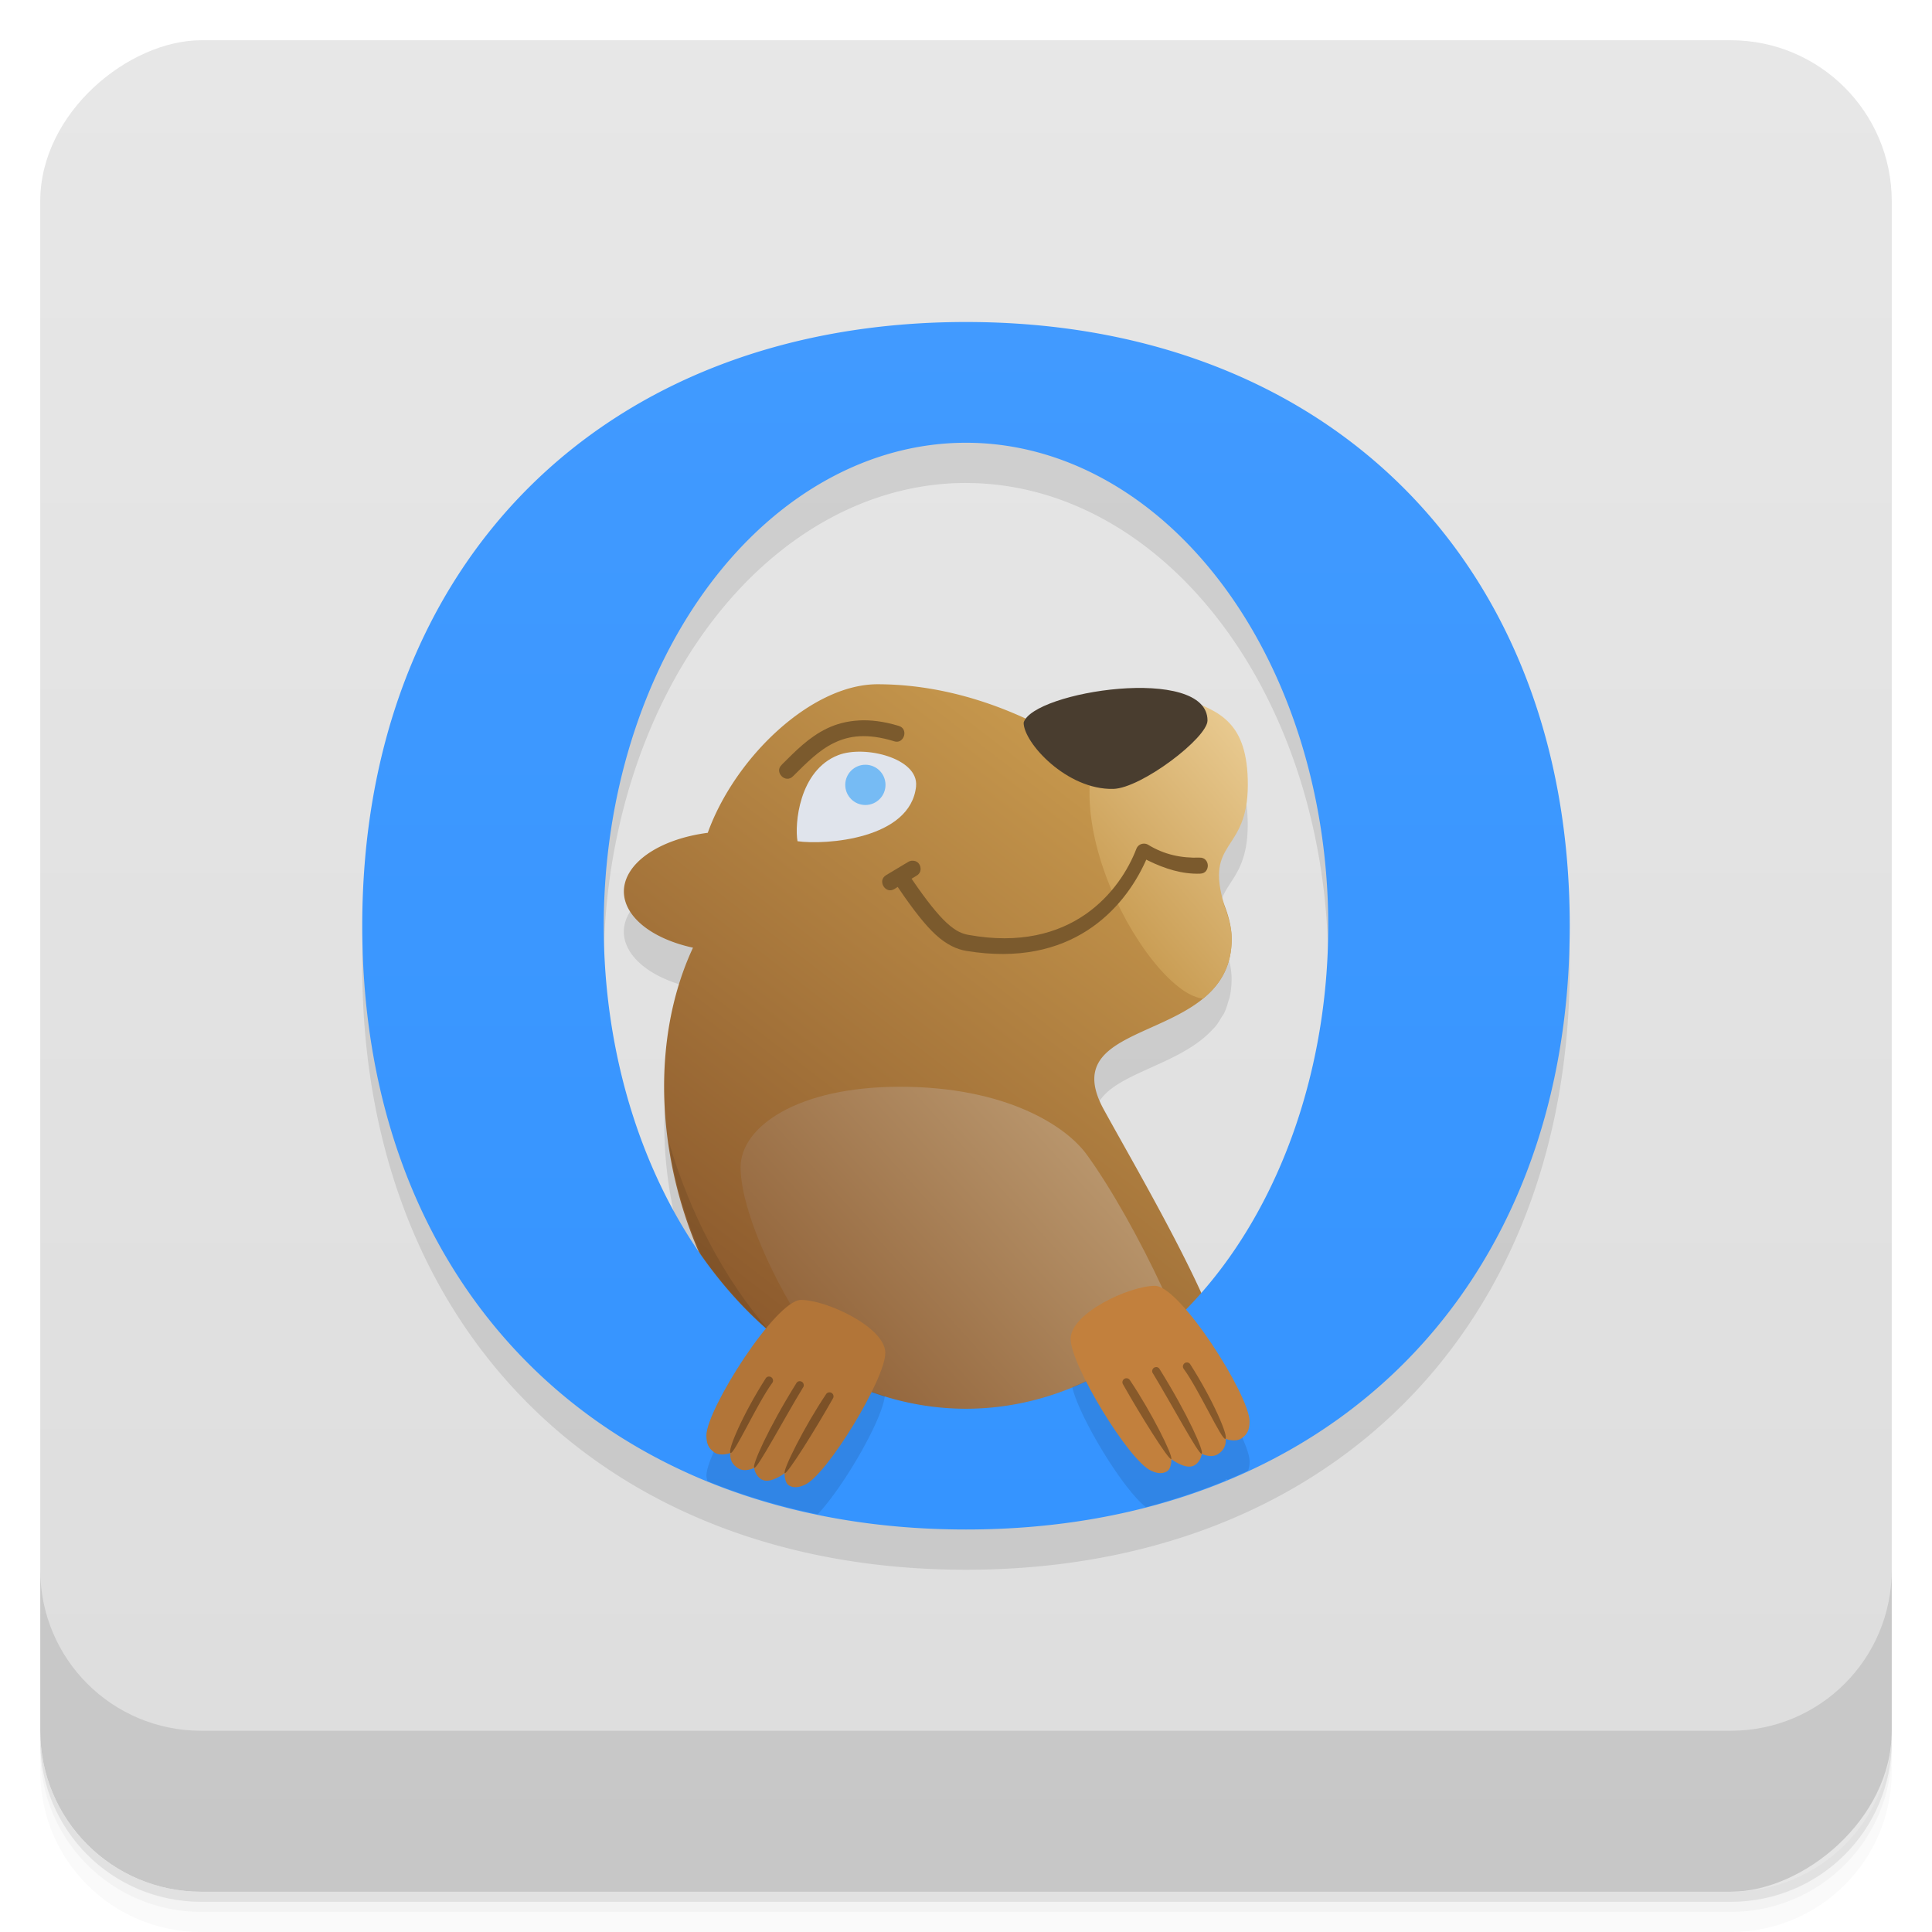 <svg width="48" height="48" version="1.1" viewBox="0 0 48 48" xmlns="http://www.w3.org/2000/svg">
 <defs>
  <linearGradient id="linearGradient4501" x1="-47" x2="-1" y1="2.8779e-15" y2="6.1232e-17" gradientUnits="userSpaceOnUse">
   <stop style="stop-color:#ddd" offset="0"/>
   <stop style="stop-color:#e7e7e7" offset="1"/>
  </linearGradient>
  <linearGradient id="linearGradient4216" x2="0" y1="30" gradientTransform="translate(-21,8)" gradientUnits="userSpaceOnUse">
   <stop style="stop-color:#3594ff" offset="0"/>
   <stop style="stop-color:#419aff" offset="1"/>
  </linearGradient>
  <linearGradient id="linearGradient4232" x1="37.13" x2="51.22" y1="27.413" y2="9.163" gradientUnits="userSpaceOnUse">
   <stop style="stop-color:#804d26" offset="0"/>
   <stop style="stop-color:#d2a453" offset="1"/>
  </linearGradient>
  <linearGradient id="linearGradient4224" x1="49.03" x2="39.821" y1="19.228" y2="27.568" gradientUnits="userSpaceOnUse">
   <stop style="stop-color:#c09f76" offset="0"/>
   <stop style="stop-color:#88572d" offset="1"/>
  </linearGradient>
  <linearGradient id="linearGradient4278" x1="47.567" x2="52.44" y1="14.528" y2="10.403" gradientUnits="userSpaceOnUse">
   <stop style="stop-color:#c6984d" offset="0"/>
   <stop style="stop-color:#eacc93" offset="1"/>
  </linearGradient>
 </defs>
 <g transform="translate(0 3.949e-5)">
  <path d="m1 43v0.25c0 2.216 1.784 4 4 4h38c2.216 0 4-1.784 4-4v-0.25c0 2.216-1.784 4-4 4h-38c-2.216 0-4-1.784-4-4zm0 0.5v0.5c0 2.216 1.784 4 4 4h38c2.216 0 4-1.784 4-4v-0.5c0 2.216-1.784 4-4 4h-38c-2.216 0-4-1.784-4-4z" style="opacity:.02"/>
  <path d="m1 43.25v0.25c0 2.216 1.784 4 4 4h38c2.216 0 4-1.784 4-4v-0.25c0 2.216-1.784 4-4 4h-38c-2.216 0-4-1.784-4-4z" style="opacity:.05"/>
  <path d="m1 43v0.25c0 2.216 1.784 4 4 4h38c2.216 0 4-1.784 4-4v-0.25c0 2.216-1.784 4-4 4h-38c-2.216 0-4-1.784-4-4z" style="opacity:.1"/>
 </g>
 <rect transform="rotate(-90)" x="-47" y="1" width="46" height="46" rx="4" style="fill:url(#linearGradient4501)"/>
 <g transform="translate(0 3.949e-5)">
  <g transform="translate(0 -1004.4)">
   <path d="m1 1043.4v4c0 2.216 1.784 4 4 4h38c2.216 0 4-1.784 4-4v-4c0 2.216-1.784 4-4 4h-38c-2.216 0-4-1.784-4-4z" style="opacity:.1"/>
  </g>
 </g>
 <path d="m24 9c-9 0-15 6-15 15s6 15 15 15 15-6 15-15-6-15-15-15m0 3a9 12 0 0 1 9 12 9 12 0 0 1 -3.16 9.111c-0.722-1.579-1.872-3.554-2.416-4.545-1.033-1.882 1.586-1.768 2.699-2.986 0.02-0.022 0.043-0.042 0.063-0.064 0.061-0.073 0.111-0.155 0.16-0.238 0.02-0.034 0.046-0.064 0.064-0.1 0.047-0.093 0.079-0.198 0.109-0.305 9e-3 -0.033 0.024-0.061 0.031-0.096 0.032-0.146 0.051-0.304 0.049-0.477-3e-3 -0.241-0.068-0.518-0.184-0.814v-2e-3c-0.5-1.631 0.581-1.277 0.584-2.984 2e-3 -1.321-0.513-1.704-1.162-1.979-0.699-0.726-3.555-0.27-4.402 0.318-1.122-0.51-2.356-0.84-3.635-0.84-1.64 0-3.54 1.812-4.217 3.691a2.7 1.5 0 0 0 -2.084 1.459 2.7 1.5 0 0 0 1.717 1.395c-1.04 2.235-0.901 5.121 0.168 7.576a9 12 0 0 1 -2.385 -8.121 9 12 0 0 1 9 -12" style="fill-opacity:.098"/>
 <g transform="translate(-21,8)">
  <path d="m42.801 9c-1.64 0-3.54 1.812-4.217 3.691a2.7 1.5 0 0 0 -2.084 1.459 2.7 1.5 0 0 0 1.717 1.395c-2.86 6.145 3.091 17.253 13.248 10.602 0.145-1.077-2.193-5.03-3.041-6.58-1.302-2.373 3.21-1.566 3.176-4.266-0.022-2-4.131-6.301-8.799-6.301" style="fill:url(#linearGradient4232)"/>
  <path d="m50.792 26.774c-0.097 1.975-3.243 1.436-5.799 1.436-2.557 0-5.593-5.233-5.593-7.21 0-1 1.401-2 3.958-2 2.642 0 4.13 0.979 4.642 1.685 1.231 1.699 2.841 5.096 2.792 6.088z" style="fill:url(#linearGradient4224)"/>
  <path d="m37.611 20.35c0.132 0.967 0.411 1.924 0.809 2.824 0.5 0.714 1.063 1.345 1.678 1.877-1.102-1.275-1.956-2.889-2.486-4.701z" style="fill-opacity:.098"/>
  <path d="m50.48 9.372-2.309 1.452c-0.363 1.434 0.29 3.29 1.119 4.555 0.54 0.823 1.152 1.392 1.6 1.43 0.422-0.345 0.72-0.808 0.711-1.508-3e-3 -0.247-0.082-0.533-0.201-0.838-3e-3 -9e-3 0.02 0.032 0.018 0.023-0.501-1.633 0.581-1.278 0.584-2.986 2e-3 -1.562-0.708-1.819-1.521-2.128" style="fill:url(#linearGradient4278)"/>
  <path d="m51 9.9c0 0.43-1.642 1.682-2.34 1.7-1.154 0.029-2.228-1.146-2.228-1.646 0.223-0.777 4.568-1.447 4.568-0.054" style="fill:#493d2f"/>
  <path d="m43.76 11.534c-0.135 1.317-2.25 1.464-2.946 1.366-0.074-0.407 0.029-1.759 1.014-2.14 0.657-0.254 2 0.079 1.931 0.774z" style="fill:#e0e4ec"/>
  <circle cx="42.5" cy="11.5" r=".5" style="fill:#76bbf4"/>
  <path d="m42.33 9.9c-0.293 0.017-0.552 0.087-0.781 0.197-0.459 0.22-0.796 0.574-1.125 0.9v2e-3c-0.052 0.05-0.071 0.099-0.068 0.148 2e-3 0.049 0.026 0.1 0.063 0.137s0.085 0.062 0.135 0.064c0.049 3e-3 0.102-0.014 0.152-0.066 0.332-0.329 0.642-0.646 1.018-0.826 0.374-0.18 0.819-0.243 1.48-0.043l2e-3 2e-3c0.069 0.023 0.122 0.014 0.164-0.012 0.043-0.026 0.075-0.071 0.09-0.121s0.013-0.104-8e-3 -0.148c-0.021-0.045-0.06-0.082-0.131-0.102-0.367-0.111-0.697-0.15-0.99-0.133m7.078 3.061c-0.077 4e-3 -0.144 0.051-0.174 0.123-0.199 0.521-0.6 1.172-1.273 1.637-0.674 0.465-1.624 0.74-2.904 0.506-0.141-0.026-0.3-0.079-0.541-0.301-0.214-0.197-0.495-0.547-0.84-1.051l-0.029-0.043 0.123-0.074c0.092-0.053 0.115-0.143 0.094-0.225s-0.086-0.148-0.191-0.148c-0.038-1e-3 -0.077 9e-3 -0.109 0.029l-0.547 0.328c-0.061 0.037-0.089 0.083-0.098 0.131s3e-3 0.1 0.029 0.145c0.027 0.044 0.068 0.079 0.115 0.094s0.099 0.011 0.16-0.025l0.08-0.051 0.027 0.041c0.363 0.535 0.66 0.911 0.912 1.143 0.281 0.258 0.536 0.368 0.768 0.406 1.306 0.215 2.28-0.045 2.998-0.506s1.18-1.124 1.449-1.715l0.021-0.047 0.045 0.023c0.423 0.209 0.856 0.34 1.289 0.326 0.071-2e-3 0.117-0.027 0.148-0.064 0.031-0.038 0.048-0.089 0.047-0.141-2e-3 -0.051-0.021-0.101-0.055-0.137s-0.081-0.059-0.152-0.057c-0.449 0.014-0.87-0.071-1.277-0.32-0.034-0.021-0.075-0.03-0.115-0.027z" style="color-rendering:auto;color:#000000;fill-rule:evenodd;fill:#7b5a2d;image-rendering:auto;isolation:auto;mix-blend-mode:normal;shape-rendering:auto;solid-color:#000000;white-space:normal" isolation="auto" mix-blend-mode="normal"/>
 </g>
 <path d="m24 8c-9 0-15 6-15 15s6 15 15 15 15-6 15-15-6-15-15-15m0 3a9 12 0 0 1 9 12 9 12 0 0 1 -9 12 9 12 0 0 1 -9 -12 9 12 0 0 1 9 -12z" style="fill:url(#linearGradient4216)"/>
 <path d="m28.922 33.043a9 12 0 0 1 -2.283 1.418c0.179 0.762 1.266 2.549 1.832 2.984 0.214-0.055 0.422-0.118 0.631-0.182 3e-6 -7.16e-4 0.002-0.01 0.002-0.01s0.009 0.006 0.01 0.006c0.458-0.139 0.903-0.297 1.334-0.475-9.25e-4 -0.007 0.002-0.035 0.002-0.035s0.038 0.007 0.053 0.012c0.171-0.071 0.338-0.146 0.504-0.223 0.026-0.064 0.039-0.137 0.039-0.227 0-0.578-1.384-2.816-2.123-3.269zm-9.338 0.406c-0.757 0.57-2.033 2.661-2.033 3.215 0 0.052 0.016 0.088 0.023 0.131 0.861 0.353 1.778 0.627 2.742 0.826 0.633-0.669 1.605-2.339 1.666-2.938a9 12 0 0 1 -2.398 -1.234z" style="opacity:.1"/>
 <g transform="translate(-21,8)">
  <g transform="translate(-.005)">
   <path d="m43 25.617c0 0.643-1.448 3.03-2 3.273-0.072 0.032-0.244 0.109-0.397 0.013-0.109-0.068-0.107-0.299-0.107-0.299s-0.344 0.264-0.554 0.16c-0.176-0.087-0.201-0.293-0.201-0.293s-0.233 0.119-0.408 3e-3c-0.229-0.151-0.183-0.374-0.183-0.374s-0.242 0.09-0.394-0.013-0.201-0.227-0.201-0.424c0-0.643 1.722-3.367 2.352-3.367s2.094 0.677 2.094 1.32z" style="fill:#b27538"/>
   <path d="m40.1 26.2c-0.026 3e-3 -0.05 0.016-0.066 0.037-0.577 0.901-0.962 1.809-0.879 1.861s0.666-1.235 1.031-1.732c0.061-0.069 5e-3 -0.176-0.086-0.166zm0.764 0.115c-0.026 3e-3 -0.05 0.016-0.066 0.037-0.718 1.151-1.121 2.073-1.053 2.115 0.068 0.043 0.766-1.265 1.205-1.986 0.057-0.065 0.01-0.167-0.076-0.166zm0.742 0.277c-0.03 2e-3 -0.057 0.017-0.074 0.041-0.549 0.816-1.082 1.892-1.031 1.967 0.064 0.035 0.783-1.118 1.193-1.848 0.052-0.069-2e-3 -0.167-0.088-0.16z" style="color-rendering:auto;color:#000000;fill-opacity:.308;fill-rule:evenodd;image-rendering:auto;isolation:auto;mix-blend-mode:normal;shape-rendering:auto;solid-color:#000000;white-space:normal" isolation="auto" mix-blend-mode="normal"/>
  </g>
  <g transform="matrix(-1 0 0 1 90.6 -.35)">
   <path d="m43 25.617c0 0.643-1.448 3.03-2 3.273-0.072 0.032-0.244 0.109-0.397 0.013-0.109-0.068-0.107-0.299-0.107-0.299s-0.344 0.264-0.554 0.16c-0.176-0.087-0.201-0.293-0.201-0.293s-0.233 0.119-0.408 3e-3c-0.229-0.151-0.183-0.374-0.183-0.374s-0.242 0.09-0.394-0.013-0.201-0.227-0.201-0.424c0-0.643 1.722-3.367 2.352-3.367s2.094 0.677 2.094 1.32z" style="fill:#c2803d"/>
   <path d="m40.1 26.2c-0.026 3e-3 -0.05 0.016-0.066 0.037-0.577 0.901-0.962 1.809-0.879 1.861s0.666-1.235 1.031-1.732c0.061-0.069 5e-3 -0.176-0.086-0.166zm0.764 0.115c-0.026 3e-3 -0.05 0.016-0.066 0.037-0.718 1.151-1.121 2.073-1.053 2.115 0.068 0.043 0.766-1.265 1.205-1.986 0.057-0.065 0.01-0.167-0.076-0.166zm0.742 0.277c-0.03 2e-3 -0.057 0.017-0.074 0.041-0.549 0.816-1.082 1.892-1.031 1.967 0.064 0.035 0.783-1.118 1.193-1.848 0.052-0.069-2e-3 -0.167-0.088-0.16z" style="color-rendering:auto;color:#000000;fill-opacity:.308;fill-rule:evenodd;image-rendering:auto;isolation:auto;mix-blend-mode:normal;shape-rendering:auto;solid-color:#000000;white-space:normal" isolation="auto" mix-blend-mode="normal"/>
  </g>
 </g>
</svg>
